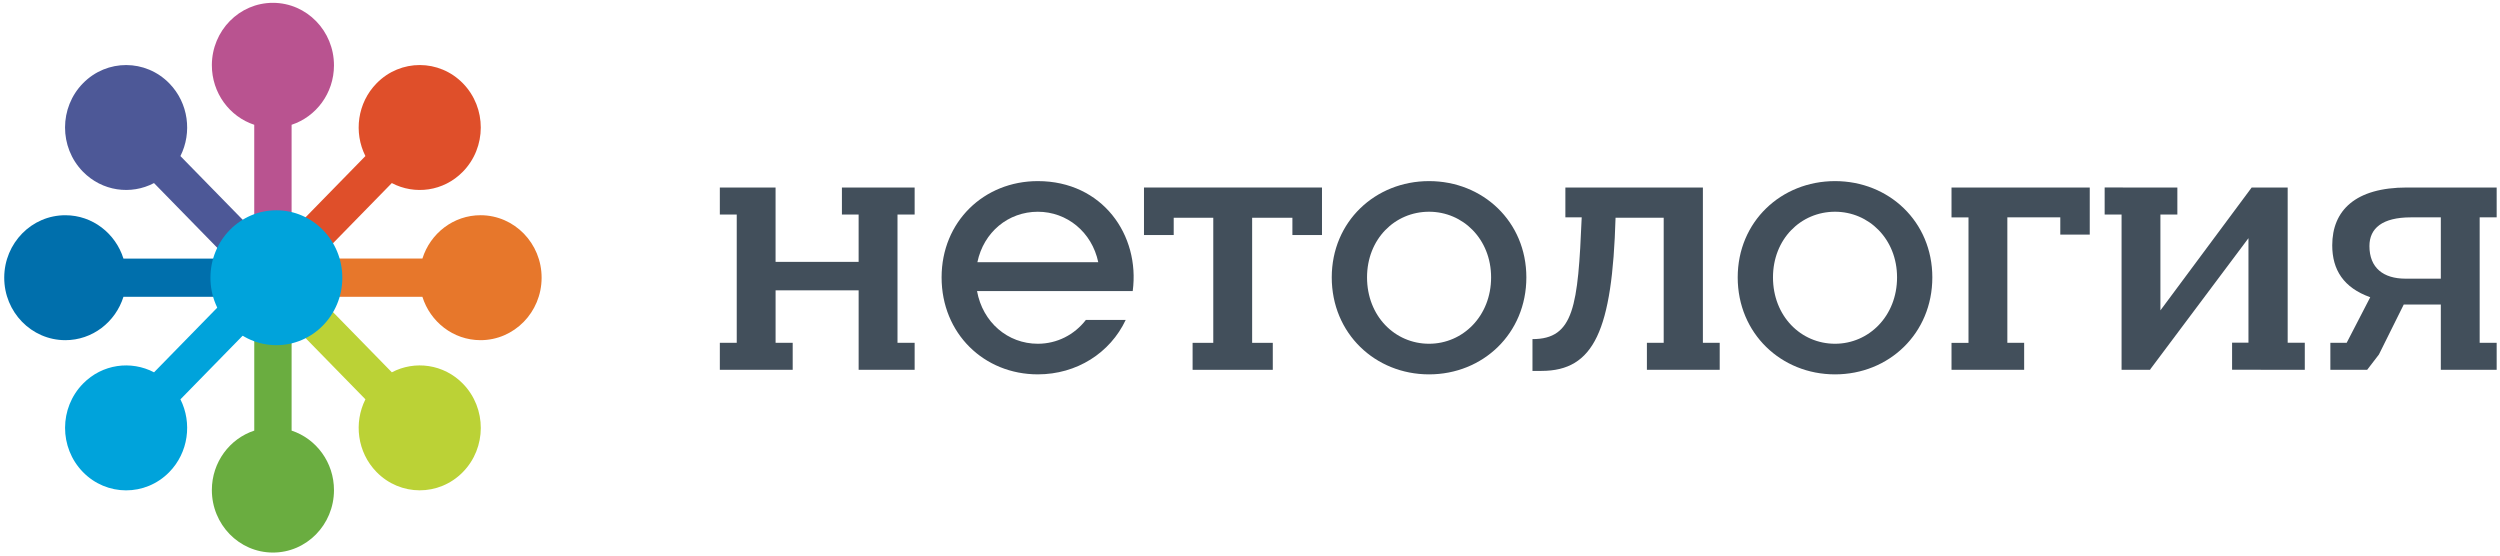 <svg width="180" height="40" viewBox="0 0 180 40" xmlns="http://www.w3.org/2000/svg" xmlns:sketch="http://www.bohemiancoding.com/sketch/ns"><title>Нетологоия</title><desc>Created with Sketch.</desc><g sketch:type="MSShapeGroup" fill="none"><path d="M15.254 4.689c.006-2.483 1.98-4.492 4.406-4.485 2.428.007 4.392 2.026 4.386 4.51-.004 2-1.285 3.691-3.051 4.27v10.936c0 .04-.061.074-.134.074h-2.421c-.075 0-.135-.034-.135-.074v-10.936c-1.773-.583-3.056-2.288-3.051-4.296" fill="#B95390"/><path d="M5.962 12.351c-1.712-1.759-1.704-4.609.016-6.358 1.72-1.752 4.506-1.745 6.219.016 1.378 1.416 1.642 3.539.793 5.228l7.56 7.733c.027.028.008.094-.045.148l-1.712 1.751c-.052.053-.117.075-.145.047l-7.56-7.735c-1.657.872-3.74.594-5.126-.83" fill="#4D5897"/><path d="M4.689 24.492c-2.426-.007-4.392-2.026-4.384-4.508.006-2.484 1.979-4.493 4.408-4.487 1.955.003 3.609 1.315 4.176 3.122h10.69c.039 0 .071.062.071.137v2.478c0 .075-.032.137-.071.137h-10.691c-.57 1.816-2.235 3.126-4.199 3.122" fill="#006FAC"/><path d="M12.181 33.998c-1.721 1.751-4.506 1.743-6.216-.017-1.713-1.762-1.707-4.61.016-6.362 1.385-1.411 3.46-1.68 5.11-.812l7.56-7.734c.028-.028.092-.006.144.047l1.712 1.75c.053.055.072.122.045.148l-7.561 7.735c.852 1.694.581 3.828-.81 5.245" fill="#00A3DB"/><path d="M24.047 35.298c-.006 2.484-1.98 4.494-4.407 4.486-2.428-.007-4.391-2.025-4.386-4.51.004-1.998 1.286-3.691 3.053-4.27v-10.937c0-.04.06-.072.134-.072h2.421c.074 0 .134.032.134.072v10.937c1.773.584 3.056 2.287 3.051 4.294" fill="#6AAD40"/><path d="M33.338 27.635c1.712 1.761 1.705 4.611-.016 6.359-1.72 1.752-4.505 1.745-6.218-.016-1.379-1.417-1.643-3.54-.794-5.228l-7.56-7.733c-.028-.029-.007-.096.044-.148l1.713-1.751c.053-.054.117-.074.145-.047l7.56 7.735c1.658-.872 3.741-.594 5.126.828" fill="#BBD236"/><path d="M34.612 15.496c2.426.008 4.392 2.027 4.384 4.509-.006 2.483-1.98 4.492-4.409 4.487-1.954-.006-3.607-1.315-4.175-3.123h-10.69c-.039 0-.071-.06-.071-.138v-2.476c0-.075.032-.138.071-.138h10.691c.57-1.813 2.235-3.126 4.199-3.121" fill="#E7772B"/><path d="M27.12 5.993c1.721-1.753 4.506-1.745 6.217.014 1.712 1.76 1.705 4.609-.017 6.362-1.384 1.412-3.46 1.681-5.11.812l-7.56 7.735c-.027.027-.092.006-.145-.047l-1.712-1.75c-.053-.054-.072-.12-.045-.148l7.561-7.734c-.852-1.696-.581-3.828.81-5.243" fill="#DF4F2A"/><path d="M15.152 19.984c.006-2.681 2.138-4.852 4.758-4.843 2.622.006 4.743 2.186 4.737 4.869-.006 2.681-2.138 4.85-4.76 4.843-2.622-.008-4.742-2.187-4.736-4.869" fill="#00A3DB"/><path d="M85.867 26.627v-1.943h1.489v-9.006h-2.849v1.244h-2.14v-3.421h12.816v3.421h-2.13v-1.244h-2.899v9.006h1.487v1.943h-5.774z" fill="#424F5B"/><path d="M140.509 26.627v-1.943h1.223v-9.033h-1.223v-2.15h9.953v3.392h-2.121v-1.243h-3.812v9.033h1.21v1.943h-5.23z" fill="#424F5B"/><path d="M173.197 20.063h2.542v-4.413h-2.157c-2.053 0-2.983.783-2.983 2.066 0 1.576 1.007 2.348 2.598 2.348zm2.542 6.563v-4.7h-2.669l-1.788 3.598-.846 1.102h-2.65v-1.944h1.174l1.697-3.281c-1.925-.687-2.736-1.978-2.736-3.737 0-2.507 1.658-4.164 5.38-4.164h6.459v2.15h-1.224v9.033h1.224v1.943h-4.02z" fill="#424F5B"/><path d="M132.122 24.75c2.438 0 4.466-1.996 4.466-4.779 0-2.757-2.028-4.726-4.466-4.726-2.464 0-4.467 1.968-4.467 4.726 0 2.783 2.002 4.779 4.467 4.779m0-11.71c3.875 0 7.006 2.914 7.006 6.932 0 4.043-3.131 6.983-7.006 6.983-3.875 0-7.007-2.941-7.007-6.983 0-4.017 3.131-6.932 7.007-6.932" fill="#424F5B"/><path d="M102.892 24.75c2.438 0 4.467-1.996 4.467-4.779 0-2.757-2.028-4.726-4.467-4.726-2.464 0-4.465 1.968-4.465 4.726 0 2.783 2.001 4.779 4.465 4.779m0-11.71c3.876 0 7.006 2.914 7.006 6.932 0 4.043-3.13 6.983-7.006 6.983-3.874 0-7.006-2.941-7.006-6.983 0-4.017 3.132-6.932 7.006-6.932" fill="#424F5B"/><path d="M122.608 24.683v-11.183h-9.901v2.15h1.176c-.269 6.384-.552 8.766-3.545 8.766v2.289c.129.01.522 0 .645 0 3.788 0 5.101-2.914 5.337-11.028h3.466v9.006h-1.209v1.943h5.242v-1.943h-1.209z" fill="#424F5B"/><path d="M74.723 15.246c2.101 0 3.894 1.463 4.351 3.631h-8.702c.452-2.168 2.228-3.631 4.351-3.631zm3.46 7.789c-.824 1.068-2.074 1.715-3.46 1.715-2.162 0-3.967-1.537-4.377-3.794h11.21c.535-4.034-2.181-7.916-6.833-7.916-3.874 0-6.928 2.914-6.928 6.931 0 4.043 3.054 6.983 6.928 6.983 2.802 0 5.207-1.541 6.328-3.92h-2.868z" fill="#424F5B"/><path d="M60.64 13.5v.001h-.022v1.947h1.203v3.406h-5.98v-5.354h-4.013v1.948h1.217v9.235h-1.217v1.943h5.246v-1.943h-1.232v-3.78h5.98v5.723h4.032v-1.946h-1.234v-9.232h1.234v-1.948h-5.213z" fill="#424F5B"/><path d="M164.713 24.674v-11.174h-2.592l-6.571 8.847v-6.899h1.22v-1.947l-5.235-.001v1.948h1.218v11.178h2.053l.026-.053 7.057-9.424v7.525h-1.179v1.947l5.235.006v-1.952h-1.232z" fill="#424F5B"/></g></svg>